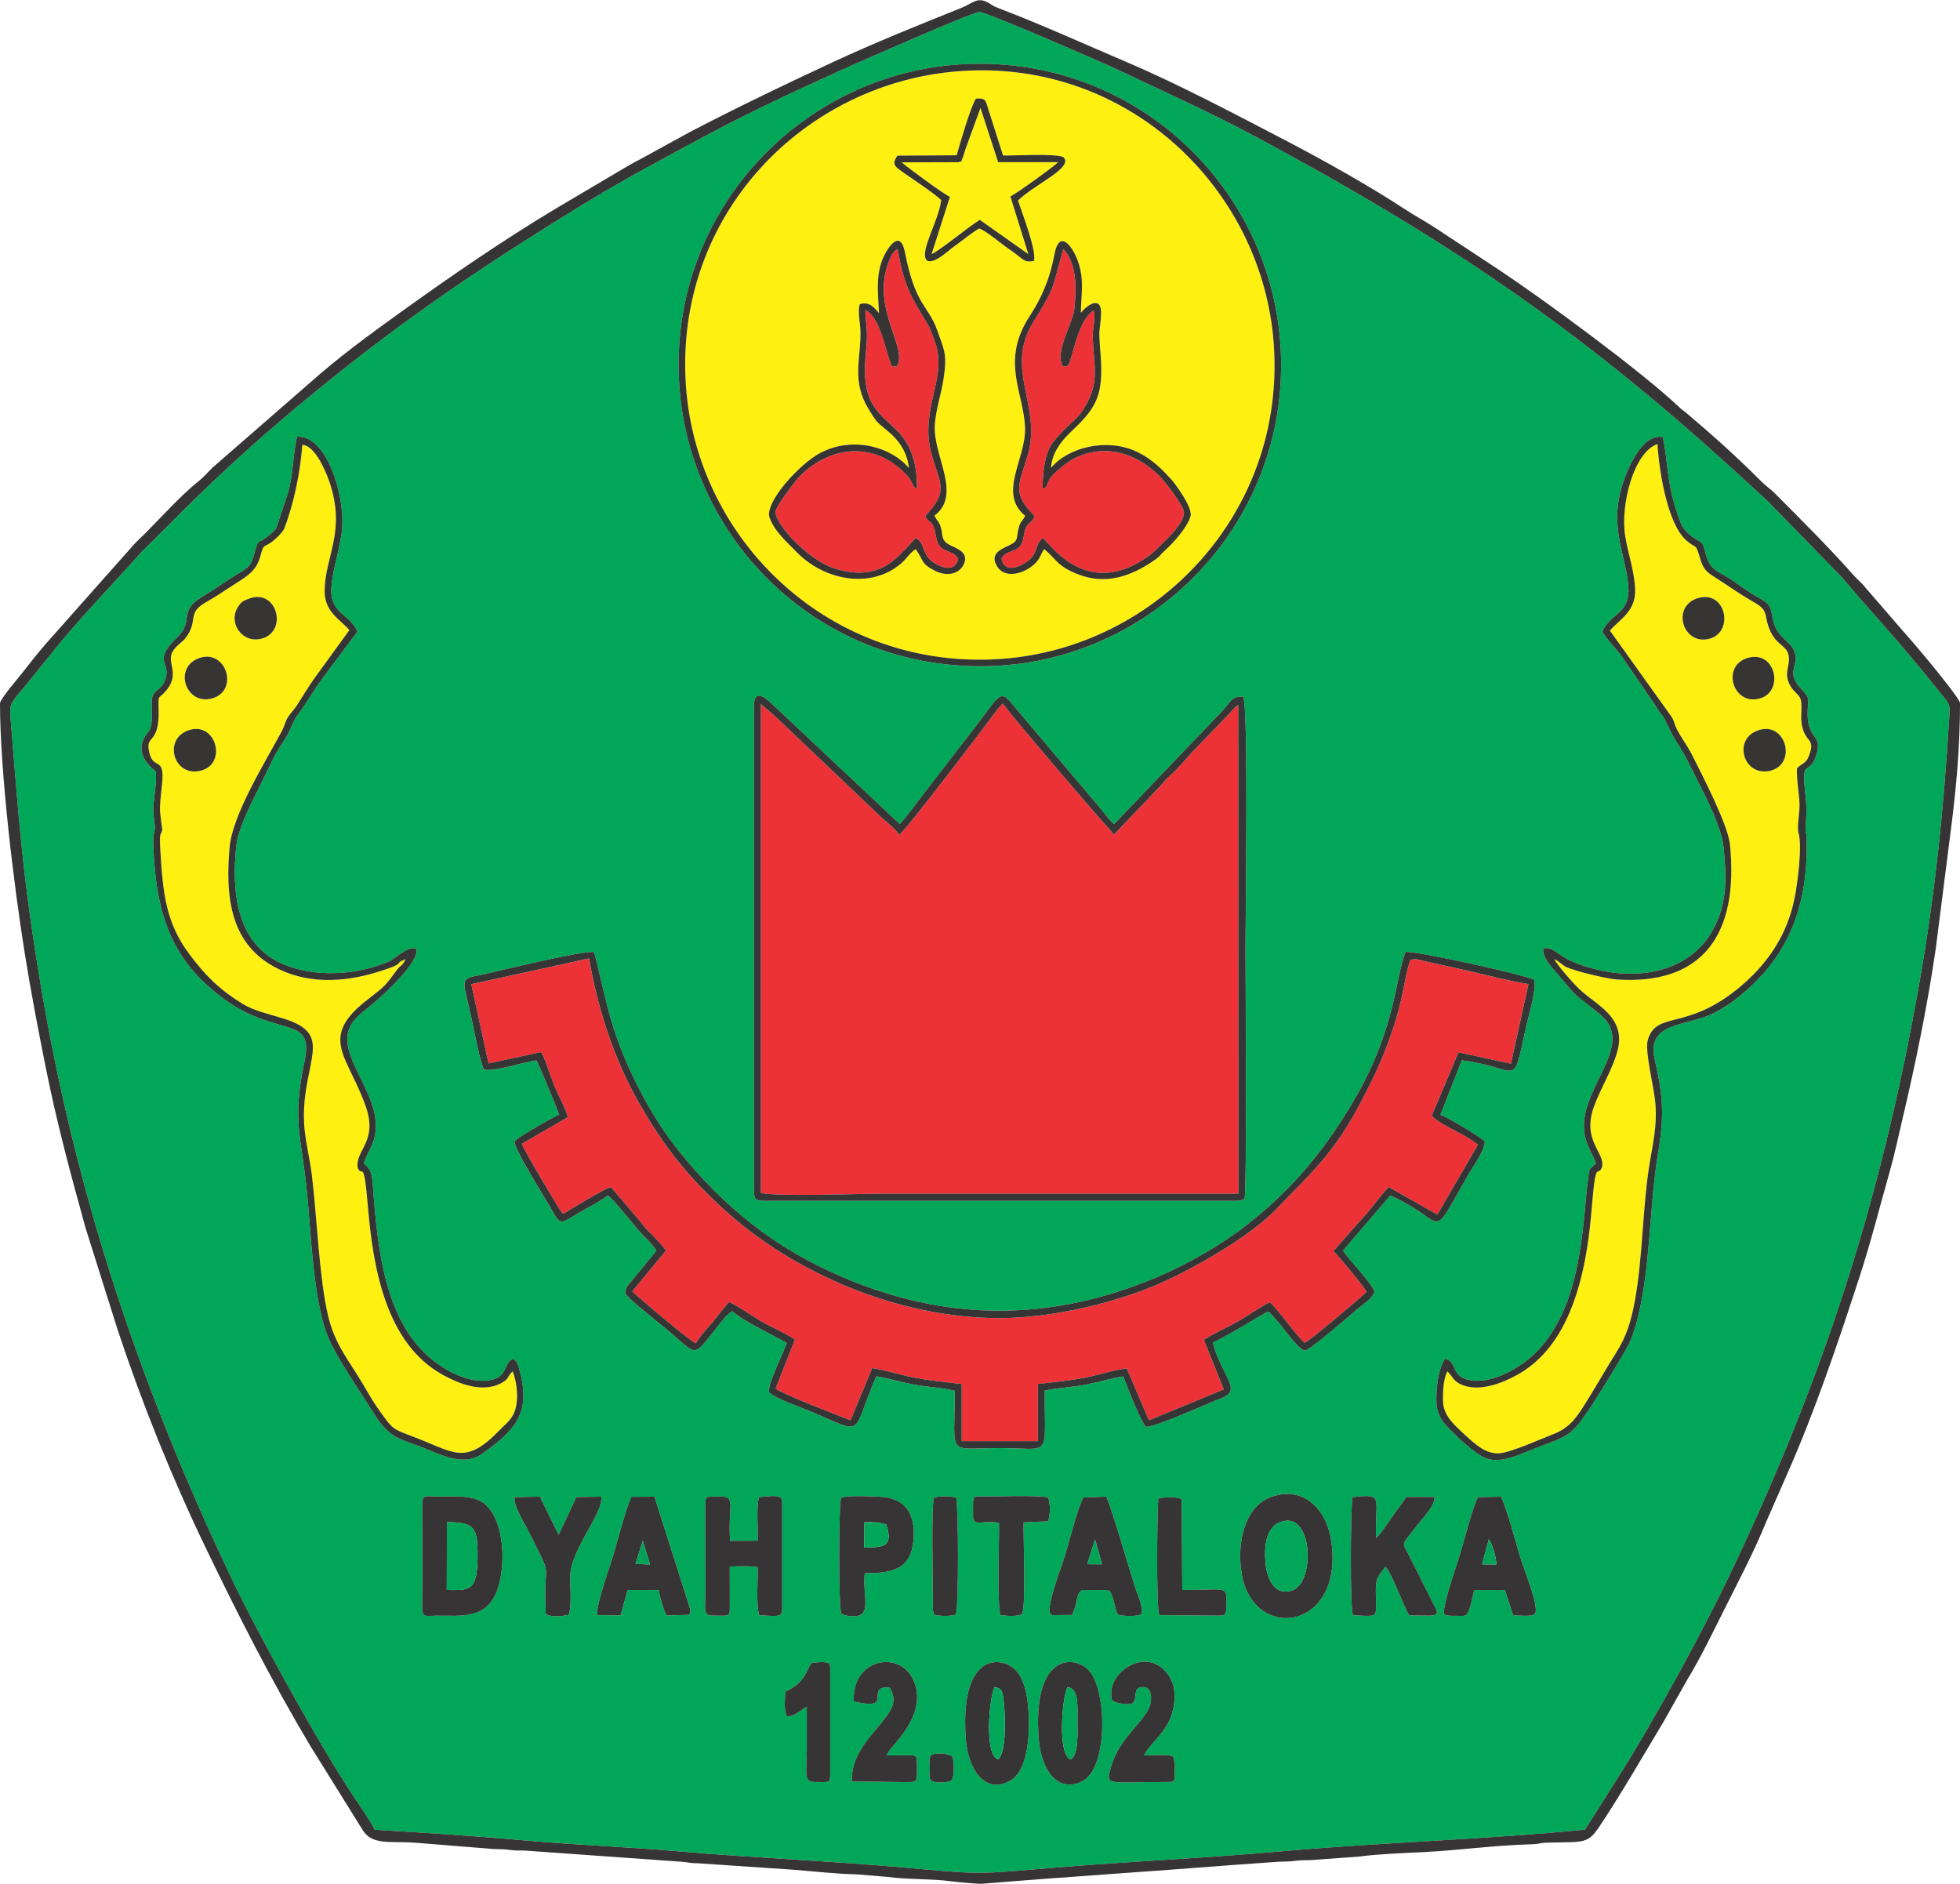 <?xml version="1.0" encoding="UTF-8"?>
<!DOCTYPE svg PUBLIC "-//W3C//DTD SVG 1.1//EN" "http://www.w3.org/Graphics/SVG/1.1/DTD/svg11.dtd">
<!-- Creator: CorelDRAW 2020 (64-Bit) -->
<svg xmlns="http://www.w3.org/2000/svg" xml:space="preserve" width="2.501in" height="2.404in" version="1.1" shape-rendering="geometricPrecision" text-rendering="geometricPrecision" image-rendering="optimizeQuality" fill-rule="evenodd" clip-rule="evenodd"
viewBox="0 0 2140.28 2056.76"
 xmlns:xlink="http://www.w3.org/1999/xlink"
 xmlns:xodm="http://www.corel.com/coreldraw/odm/2003">
 <g id="Layer_x0020_1">
  <g id="_2618205622800">
   <path fill="#00A758" d="M1039.54 1917.04c2.35,3.66 3.22,22.81 -0.41,26.49 -3.53,3.58 -16.55,2.45 -18.29,2.11 -7.61,-1.48 -5.44,-6.18 -5.45,-15.23 -0.01,-11.09 -4.15,-17.22 15.84,-15.72l8.31 2.35zm94.81 -17.83c-7.61,-93.78 38.69,-93.29 55,-75.01 19.57,21.9 20.37,104.15 -6.05,119.69 -25.45,14.97 -45.99,-8.06 -48.96,-44.67zm-79.8 -1.73c-6.66,-95.81 41.25,-90.11 55.95,-72.41 7.87,9.48 11.11,24.44 12.35,39.41 2.28,27.36 0.25,69.1 -20.33,80.07 -27.43,14.63 -45.59,-12.76 -47.97,-47.07zm-195.16 -23.69c-3.71,-5.76 -2.12,-19.6 -1.8,-27.02 23.22,-9.3 24.77,-29.04 29.11,-31.36 2.91,-0.36 9.94,-0.89 12.74,-0.66 6.6,0.55 7.11,1.1 7.11,8.2l0 114.38c0,9.89 -0.6,8.25 -17.51,8.25 -11.88,0 -8.04,-10.54 -8.04,-35.98 0,-15.37 0,-30.75 0,-46.13 -6.42,3.35 -15,11.48 -21.61,10.31zm356.44 -16.76c-2.56,-2.49 -1.51,0.05 -2.18,-4.52 -4.09,-27.67 41.17,-58.28 63.84,-21.17 8.59,14.07 5.35,35.92 -1.6,49.25 -7.95,15.26 -20.22,23.68 -26.57,35.93 9.89,0.14 23.7,-1.6 31.83,1.18 2.69,11.17 1.69,7.23 1.57,19.64 0,8.71 -0.67,8.25 -8.94,8.25 -66.76,0 -66.45,4.83 -60.48,-16.68 8.99,-32.35 38.93,-50.98 42.85,-68.27 1.91,-8.4 1.06,-19.03 -8.35,-18.71 -11.59,0.4 -5.07,11.54 -10.61,17.24 -3.18,3.27 -18.16,0.56 -21.35,-2.14zm-283.43 0.67c-2.9,-45.31 47.46,-56.57 63.83,-25.76 12.77,24.04 0.44,47.98 -14.36,66.47 -4.88,6.11 -9.65,10.63 -13.9,18.18 7.26,0 14.52,-0.12 21.76,-0.15 13.11,-0.05 11.65,-1.41 11.65,20.89 0,7.92 -2.16,8.3 -9.89,8.42l-61.45 -0.7c-0.2,-33.97 24.85,-51.65 40.66,-75.08 6.11,-9.05 6.91,-17.85 0.52,-27.87 -28.56,-0.69 7.26,26.48 -38.82,15.6zm398.56 -93.79l-65.1 -0.5c-3.43,-9.34 -2.3,-110.66 -1.02,-127.82 8.19,-0.69 17.95,-1.87 25.48,0.96l0.7 99.39c53.06,0 48.04,-6.01 48.04,19.42 0,7.02 -0.84,8.55 -8.1,8.55zm-310.99 -128.93c5.85,-1.72 18.21,-1.7 24.1,-0.03 2.52,7.12 3.08,120.86 -0.39,127.93 -5.48,1.76 -17.85,1.78 -23.3,-0.03 -2.44,-4.91 -1.78,-7.52 -1.73,-14.39 0.18,-22.65 -2.02,-104.05 1.32,-113.49zm557.03 127.42c-2.91,-6.3 13.67,-53.47 16.64,-63.19 5.26,-17.2 13.31,-50.21 20.27,-64.64l25.15 -0.52c6.54,13.75 15.74,48.36 20.6,64.71 4.46,15.01 23.91,61.49 15.26,64.17l-2.68 0.82c-1.26,0.23 -5.3,0.31 -6.72,0.31 -4.56,0 -8.8,-0.12 -13.3,-0.73l-8.85 -27.3 -33.53 -0.07c-7,31.78 -7.45,28.13 -18.84,28.13 -6.02,0 -9.86,0.44 -13.99,-1.7zm-406.54 0.74l-21 0.24c-0.42,-0.12 -0.9,-0.37 -1.26,-0.51 -8.35,-3.16 11.19,-52.97 14.36,-63.22 4.68,-15.18 14.42,-53.97 20.37,-64.62l25.16 -1.09c6.3,14.77 23.47,73.45 30.42,96.03 2.73,8.88 10.91,25.48 7.66,32.57 -5.23,2.42 -19.1,2.16 -24.83,0.38 -4.57,-3.39 -4.83,-25.18 -11.69,-26.96l-27.67 0c-5.15,2.85 -4.81,6.38 -6.54,12.97 -1.55,5.93 -2.62,10.5 -4.98,14.22zm-492.77 0.46l-25.25 -0.18c-2.49,-8.93 13.6,-52.89 17.06,-64.68 5.46,-18.6 13.15,-49.01 19.99,-64.53l25.17 -0.15 37.95 119.31c1.6,5.82 1.95,4.83 0.1,9.68l-24.84 0.67c-3.47,-6.37 -6.97,-19.3 -8.64,-27.65l-33.79 -0.13 -7.74 27.66zm-131.8 -37.7c-9.71,44.17 -41.42,37.65 -69.38,38.07 -18.85,0.28 -15.31,4.85 -15.31,-38.07l-0.18 -81.65c0.04,-13.67 3.08,-10.52 17.26,-10.33 16.52,0.22 35.01,-2.09 47.94,5.94 20.72,12.88 26.66,54.2 19.66,86.04zm810.14 -6.93c-6.23,-35.35 3.86,-73.91 31.08,-84.21 37.11,-14.05 61.02,14.65 66.14,45 16.84,99.66 -83.91,114.72 -97.23,39.22zm-559.07 36.4c0,10.15 -1.05,8.55 -18.83,8.55 -11.06,0 -7.81,-8.25 -7.8,-27.61l-0.16 -92.02c0.04,-11.68 0.57,-10.32 18.36,-10.32 15.28,0 6.21,13.74 8.77,48.33l30.1 -0.19c0.56,-13.56 -1.82,-36.2 1.45,-47.54 23.89,-2.65 25.35,-1.3 25.35,8.16l0 112.65c0,10.65 -3.6,9.27 -25.09,8.12 -3.6,-10 -1.55,-40.14 -1.55,-52.38 -10.16,-1.72 -19.66,-0.94 -30.63,-0.86l0.04 45.12zm147.37 -37.76c-3.16,26.7 11.56,52.1 -20.5,46.18l-5.05 -1.93c-3.33,-3.64 -2.95,-123.25 -0.28,-126.15 3.31,-3.57 34.02,-1.88 41.67,-1.61 28.36,0.98 40.09,18.64 37.27,48.13 -2.93,30.65 -21.86,35.39 -53.11,35.39zm200.35 -82.7c2.3,7.53 2.3,18.49 0,26.02l-26.89 1.12c-0.47,16.49 2.82,92.27 -1.78,100.18 -4.85,2.89 -16.36,2.15 -23.46,1.04 -3.96,-10.77 -1.3,-82.99 -1.62,-100.62 -18.34,-3.5 -26.36,4.82 -28.4,-6.07 -0.03,-0.17 -0.03,-17.17 0,-17.34 1.32,-7.04 3.02,-5.49 11.78,-5.44 15.3,0.09 58.43,-1.69 70.36,1.1zm416.78 129.01l-22.56 -0.18c-6.88,-11.02 -18.97,-46.35 -26.1,-53.27 -5.88,9.31 -10.53,9.84 -10.42,25.77 0.04,5.76 0.32,11.91 0.25,17.61 -0.12,11.41 -0,11.11 -25.3,9.6 -3.32,-9.18 -2.44,-112.79 -0.61,-128.87 35.63,-3.97 24.45,-0.24 25.89,44.84 5.91,-5.77 11.76,-14.93 16.52,-21.83 5.65,-8.17 11.27,-15.28 16.54,-23.18l30.7 -0.06c1.36,8.51 -11.1,20.82 -19.54,31.87 -17.05,22.31 -16.35,16.46 -8.15,32.12l26.17 51.98c3.56,6.69 8.85,13.6 -3.4,13.6zm-999.34 -129.23l27.37 -0.74 20.54 41.71 19.37 -41.13 27.16 -0.49c2.85,18.02 -34.17,57.86 -33.96,88.36 0.06,8.44 1.82,33.42 -1.64,40.65 -4.23,1.13 -15.73,2.5 -21.1,0.67 -5.17,-1.76 -3.66,0.04 -4.06,-8.08 -2.68,-55.73 10.46,-26.06 -20.27,-87 -3.73,-7.4 -15.78,-26.29 -13.42,-33.95zm261.17 -863.67c0,-22.3 15.46,-6.43 20.72,-1.72l138.63 130.35c9.71,-10.75 18.77,-23.93 27.55,-35.24l54.38 -70.38c24.14,-30.34 26.65,-43.41 39.72,-26.75l97.61 115.46c4.58,5.45 9.19,12.37 14.7,16.87l119.6 -125.06c6.24,-7.01 9.36,-15.29 21.3,-13.99 6.05,11.17 2.57,239.23 2.57,273.89 0,20.88 1.68,260.32 -0.99,274.52 -4.29,1.68 -4.69,2.06 -10.78,2.06l-512.97 0c-9.93,0 -12.04,-1.26 -12.04,-11.43l0 -528.57zm-174.65 268.39c2.61,7.11 12.96,56.95 21.2,82.53 15.37,47.73 42.12,98.34 72.25,135.69 48.91,60.62 103.75,104.75 177.32,136.39 115,49.47 228.69,48.94 343.62,0.52 33.56,-14.14 70.91,-35.71 98.6,-57.37 50.98,-39.86 87.75,-84.87 120.08,-141.6 41.98,-73.66 42.43,-129.4 53.01,-156.35 9.96,-1.64 131.09,25.09 140.49,30.44 2.88,10.1 -6.03,39.17 -8.65,50.86 -15.71,70.18 -4.71,45.65 -70.32,37.03l-23.36 59.58c7.34,2.34 44.98,24.65 48.51,29.22 0.42,8.88 -13.21,27.75 -18.07,36.19 -44.44,77.18 -20.79,51.12 -85.19,22.69l-51.62 60.22c5.86,9.18 32.47,36.46 34.39,45.06 -2.41,7.26 -11.67,12.7 -17.29,17.51 -9.5,8.12 -54.19,47.05 -59.07,46.65 -10.35,-3.93 -28.6,-34.29 -39.86,-42.83 -19.31,10.57 -38.59,23.58 -60.4,33.99 10.07,37.23 32.67,51.66 9.82,60.49 -14.43,5.58 -77.44,33.98 -82.87,31.29 -6.1,-6.49 -20.35,-43.44 -24.61,-54.88 -12.49,1.89 -27.25,6.34 -40.78,8.93 -14.76,2.83 -30.43,3.66 -45.09,6.49 0,75.9 7.98,62.81 -48.96,62.81 -58.98,0 -49.24,11.04 -49.24,-62.47 -11.41,-3.25 -30.64,-4.29 -43.6,-6.65 -14.18,-2.58 -28.8,-6.93 -42.2,-9.22 -28.24,66.09 -10.8,63.89 -71.66,38.34 -9.26,-3.89 -40.3,-14.62 -45.26,-21 -2.06,-8.51 15.87,-43.14 19.2,-53.75 -16.93,-9.65 -46.42,-23.29 -59.49,-34.69 -7.04,4.3 -14.56,15.08 -20.06,21.96 -25.48,31.87 -16.95,25.09 -59.83,-8.77 -4.72,-3.73 -36.3,-29.28 -36.96,-32.47 0.44,-6.5 2.96,-9.09 6.26,-12.94l27.85 -33.85c-8.25,-11.42 -11.54,-13.38 -19.24,-21.64 -2.87,-3.09 -4.19,-5.53 -7.01,-8.67 -6.07,-6.76 -21.53,-26.58 -26.92,-29.94 -8.31,6.68 -22.91,13.69 -33.22,19.99 -20.53,12.55 -18.69,11.79 -29.81,-7.51 -4.9,-8.51 -40.95,-65.93 -38.67,-71.8 4.02,-4.55 40.56,-25.6 48.51,-28.9 -1.27,-4.75 -23.09,-57.34 -24.69,-59.24 -14.27,1.65 -44.94,12.39 -57.27,10.01 -4.68,-9.08 -11.21,-44.75 -14.18,-58.33 -2.27,-10.35 -4.73,-19.74 -6.7,-29.82 -2.71,-13.81 6.67,-12.77 19.28,-15.61 18.95,-4.26 110.7,-26.74 121.74,-24.56zm1167.02 -562.45c6.23,25.61 3.23,53.76 20.47,95.57 2.03,4.92 8.68,11.38 13.35,14.45 10.05,6.6 9.36,3.05 12.84,16.66 5.18,20.31 14.74,19.62 29.19,29.69 6.17,4.31 10.14,7.27 16.35,11.35 23.54,15.44 24.37,10.4 27.99,30.8 3.46,19.48 18.68,24.07 23.12,34.3 7.83,18.07 -12.05,22.24 10.39,44.97 8.12,8.22 4.36,11.11 4.51,25 0.31,27.69 15.98,21.74 10,42.72 -7.8,27.4 -16.84,1.75 -12.76,41.43 0.91,8.84 1.94,17.86 1.35,26.77 -1.97,29.77 -0.08,9.7 0.32,25.84 1.31,52.66 -9.64,98.2 -39.17,136.55 -14.39,18.69 -37.83,40.69 -62.89,53.29 -28.51,14.33 -73.17,8.75 -63.83,49.94 9.43,41.6 10.62,61.64 3.41,104.33 -10.25,60.69 -7.62,147.59 -29.73,202.67 -4.28,10.68 -35.82,61.36 -43.4,72.67 -23.67,35.35 -24.54,30.76 -67.97,48.14 -12.9,5.16 -29.72,13.18 -45.49,8.47 -9.3,-2.78 -28,-19.28 -33.65,-25.24 -8.37,-8.83 -20.73,-17.25 -21.48,-35.55 -0.66,-16.13 1.97,-37.89 9.46,-48.39 14.12,3.23 5.3,20.58 28.75,23.68 15.49,2.05 31.41,-4.06 42.74,-10.27 24.12,-13.22 39.43,-30.15 52.51,-54.84 19.66,-37.1 25.76,-86.99 29.47,-130.28 0.69,-8.02 1.34,-15.63 2.4,-23.61 1.81,-13.69 0.73,-10.31 8.9,-17.96 -3.57,-10.45 -9.52,-17.18 -12.24,-30.31 -10.26,-49.51 58.39,-98.36 16.37,-132.62 -31.59,-25.76 -21.6,-14.49 -46.22,-43.91 -4.02,-4.81 -17.45,-18.13 -15.49,-28.13 16.92,-1.78 12.28,13.47 64.04,24.54 48.43,10.36 103.65,-2.34 125.49,-53.39 11.51,-26.91 10.21,-50.7 7.35,-81.07 -1.86,-19.79 -17.01,-50.47 -25.23,-66.71 -5.19,-10.26 -9.94,-19.58 -15.14,-29.89 -5.8,-11.5 -12.24,-19.5 -17.16,-29.6 -13.86,-28.45 -4.73,-8.71 -16.64,-28.43l-37.33 -54.52c-5.95,-7.9 -16.8,-18.82 -20.8,-26.52 6.26,-18.14 29.71,-19.64 28.43,-46.78 -1.82,-38.86 -26.1,-71.24 -0.95,-129.06 6.44,-14.81 19.48,-39.81 38.36,-36.76zm-1425.46 212.6l-38.65 51.74c-6.81,9.63 -12.06,17.83 -18.01,27.05 -11.93,18.49 -8.46,9.08 -17.46,29.34 -4.33,9.74 -11.39,17.91 -16.66,28.3 -5.46,10.75 -9.76,20.37 -15.41,31.53 -8.21,16.21 -23.91,46.62 -25.98,65.98 -5.2,48.74 -0.54,107.13 51.25,129.13 34.28,14.57 79.64,12.31 115.07,-2.85 8.09,-3.46 19.17,-16.8 30.44,-14.37 3.69,14.64 -36.09,50.82 -48.11,60.82 -13.23,11.02 -28.64,20.27 -27.43,40.42 1.76,29.14 36.78,65.4 30.46,101.53 -2.55,14.57 -9.18,20.61 -12.52,31.92 10.72,8.49 9.08,15.9 11.15,39.92 5.91,68.37 16.12,149.31 80.04,185.67 11.06,6.29 26.24,12.73 41.89,11.65 25.28,-1.76 18.21,-17.72 29.51,-23.89 5,2.45 5.49,5.02 7.29,11.55 12.53,45.23 -1.16,64.74 -41.45,92.75 -19.23,13.37 -43.83,0.66 -62.09,-6.53 -27.73,-10.93 -35.15,-10.29 -50.62,-30.82l-31.9 -49.52c-10.05,-17 -20.97,-32.2 -27.33,-54.13 -12.09,-41.73 -14.02,-98.66 -18.38,-144.12 -6,-62.5 -16.79,-77.47 -2.81,-143.76 11.02,-52.23 -29.47,-24.66 -89.48,-69.39 -58.5,-43.61 -73.18,-95.57 -75.71,-169.5 -0.32,-9.4 2.14,-12.01 1.73,-18.23 -0.48,-7.3 -1.84,-11.57 -1.57,-19.84 0.42,-13.3 4.01,-26.79 2.63,-39.86 -30.05,-23.57 -7.69,-42.79 -6.87,-44.74 4.2,-9.85 2.02,-20.49 2.43,-31.68 0.48,-12.96 8.65,-10.43 13.76,-21.43 9.8,-21.08 -14.94,-20.82 13.94,-48.47 19.06,-18.26 0.66,-28.14 26.97,-44.06 15.41,-9.33 27.57,-18.32 42.23,-27.12 9.25,-5.56 11.75,-7.99 14.96,-19.75 4.96,-18.17 3.11,-10.12 15.08,-19.48 1.72,-1.34 7.75,-6.91 8.93,-8.44l13 -39c5.95,-21.05 5.15,-41.33 9.82,-61.2 31.8,-2.42 52.29,62.83 49.29,99.74 -1.8,22.13 -10.1,42.37 -11.75,64.57 -2.21,29.55 20.9,28.96 28.31,48.56zm664.6 -619.84c186.68,-8.26 335.59,136.59 343.8,313.04 8.66,186.27 -136.72,336.18 -312.47,344.14 -189.31,8.58 -336.33,-137.9 -344.72,-312.87 -8.94,-186.59 137.01,-336.51 313.39,-344.31zm-645.59 1928.04c54.54,3.2 110.63,6.88 165.06,11.74 55.1,4.92 110.49,6.9 165.54,11.72 82.44,7.22 165.5,10.49 246.9,17.76 88.22,7.88 77.77,7.42 165.37,0.11 81.8,-6.84 165.94,-10.46 247.03,-17.77 110.02,-9.91 222.19,-12.81 331.77,-23.74l41.54 -65.88c35.1,-55.88 86.51,-149.95 114.33,-208.02 102.38,-213.7 166.92,-409.89 209.13,-650.52 17.36,-98.96 26.54,-189.77 32.65,-290.05 1.02,-16.7 1.38,-12.6 -17.64,-36.46 -36.15,-45.35 -65.96,-76.7 -99.87,-116.8l-79.5 -81.59c-186.25,-173.95 -331.18,-276.64 -565.25,-401.8 -47.88,-25.6 -96.29,-46.99 -144.78,-70.15 -16,-7.64 -145.29,-63.88 -152.02,-63.55 -8.09,0.39 -133.03,55.44 -150.74,63.46 -48.18,21.82 -98.56,45.2 -144.98,70.04 -47.25,25.28 -93.54,50 -137.79,77.14 -118.68,72.79 -208.16,133.94 -314.33,222.85 -48.49,40.6 -95.66,84.17 -139.62,128.95l-26.94 26.73c-33.75,37.9 -69.96,74.64 -101.77,114.91 -8.09,10.24 -15.99,19.55 -24.03,29.71 -13.74,17.37 -19.22,19.54 -18.07,33.59 9.42,114.23 12.71,171.13 32.45,290.31 38.82,234.35 110.03,444.52 209.02,652.44 28.71,60.32 95.67,182.15 135.04,240.9 6,8.95 17.27,25.12 21.49,33.96z"/>
   <path fill="#EC3237" d="M830.89 1302.34c19.39,4.35 104.78,0.9 130.94,0.9l390.48 0 -0.23 -533.75c-4.48,3.1 -4.95,4.75 -8.84,8.65l-42.48 44.07c-5.79,6.52 -10.55,12.01 -16.44,18.32 -3.12,3.34 -5.6,4.93 -8.95,8.28 -3.14,3.14 -5.16,5.78 -8.21,9.15l-50.58 52.98c-3.35,-2.41 -112.04,-128.83 -121.49,-143.12 -5.69,5.67 -9.94,12.03 -14.48,18.03 -10.35,13.65 -91.27,120.81 -98.73,125.47 -4,-6.46 -13.36,-13.47 -18.87,-18.45l-113.62 -108.14c-5.8,-5.81 -13.23,-11.18 -18.5,-16.18l-0.01 533.8z"/>
   <path fill="#FEF112" d="M1020.48 562.74c2.9,6.38 5.31,6.34 7.27,14.23 1.65,6.62 0.45,11.89 6.35,16.04 7.55,5.32 25.8,8.26 17.93,23.74 -5.01,9.87 -18.34,12.7 -30.73,6.41 -16.69,-8.47 -12.08,-11.03 -21.36,-23.75 -6.7,4.16 -9.73,10.22 -15.77,15.46 -32.5,28.18 -83.95,19.44 -114.92,-12.98 -9.39,-9.83 -23.33,-21.35 -28.92,-37.05 -5.77,-16.2 32.79,-58.89 55.92,-70.79 36.35,-18.71 77.86,-5.48 96.28,16.77 -3.59,-31.98 -28.7,-42.36 -35.81,-51.86 -3.8,-5.08 -8.9,-13.15 -11.94,-19.29 -14.16,-28.61 -4.09,-52.31 -5.25,-79.43 -0.44,-10.36 -2.97,-19.04 -0.77,-28.34 10.94,-3.5 16.28,4.32 21.14,9.79 -0.88,-19.01 -3.48,-37.27 2.49,-55.32 4,-12.09 20.13,-39.83 25.75,-11.25 11.78,59.93 25.36,57 35.47,85.78 7.59,21.62 10.83,25.35 6.75,52.32 -2.56,16.91 -8.64,34.36 -9.58,51.01 -1.89,33.45 30.07,75.56 -0.3,98.51zm159.8 -221.5c9.63,-11.34 22.89,-17.33 22.01,1.43 -1.04,22.05 -3.19,10.6 -0.56,43.09 3.78,46.67 -4.84,59.61 -32.94,86.14 -10.71,10.1 -20.17,23.15 -21.14,38.77 18.57,-22.54 61.55,-33.59 95.03,-17.04 15.59,7.71 26.09,18.49 35.48,28.62 5.03,5.43 24.48,31.75 21.9,41.03 -3.58,12.86 -19.77,30.07 -27.31,36.91 -8.59,7.79 -4.25,6.32 -17.88,15.03 -23.6,15.08 -49.12,22.34 -76.49,12.07 -23.8,-8.93 -24.01,-16.11 -38.07,-27.95 -3.56,4.42 -3.53,7.95 -7.73,13.15 -10.2,12.61 -34.62,21.06 -43.89,5.54 -9.23,-15.44 7.59,-19.45 16.32,-24.42 6.43,-3.65 4.97,-6.5 6.89,-15.4 2.08,-9.59 3.98,-8.52 7.59,-15.18 -30.02,-24.53 0.57,-61.75 -0.16,-95.33 -0.84,-38.95 -27.55,-73.05 5.27,-123.14 13.15,-20.07 22.08,-41.42 26.73,-66.72 5.57,-30.3 20.91,-7.04 25.86,7.42 7.08,20.69 3.32,35.17 3.08,55.97zm-135.61 -171.92c4.14,-14.86 14.84,-51.56 21,-61.84 10.66,-1.22 10.68,2.29 13.33,10.81l16.32 51.27c12.81,0.23 57.97,-2.44 65.8,1.77 12.23,11.21 -31.93,29.85 -49.48,47.45 4.17,12.58 20.78,55.62 17.36,65.85 -8.67,1.73 -10.51,-0.31 -16.85,-5.34 -5.11,-4.05 -8.87,-6.51 -14.05,-10.23 -7.35,-5.29 -21.36,-17.19 -28.83,-19.88 -9.01,5.33 -18.41,13.26 -27.37,19.64 -6.93,4.93 -19.89,18.04 -28.61,15.99 -11.93,-6.16 12.2,-44.11 14.47,-66.63 -7.23,-6.82 -21.36,-16.19 -29.88,-22.17 -21.48,-15.07 -25.02,-15.03 -18.04,-26.31l64.84 -0.38zm4.5 -91.97c-171.17,11.94 -313.12,157.39 -300.15,343.66 11.84,170.05 159.05,311.46 344.57,298.23 169.13,-12.07 310.91,-159.44 297.27,-344.75 -12.37,-168.08 -158.45,-309.91 -341.69,-297.13z"/>
   <path fill="#EC3237" d="M514.62 1074.42l18.85 86.55 57.39 -12.4c3.9,5.54 10.91,28.26 14.29,36.33 4.55,10.86 12.52,25.45 15,34.69l-50.27 29.17c2.57,7.87 41.02,71.79 42.85,73.93 1.53,1.78 1.34,1.52 2.48,2.47 8.13,-4.96 44.97,-27.82 51.99,-29.12l29.51 34.63c3.01,3.25 4.32,5.32 7.07,8.64 5.82,7.03 13.86,13.44 23.5,25.92l-36.89 44.67c9.03,8.47 61.73,53.43 69.54,56.73 3.66,-6.94 11.55,-15.5 17.42,-22.22 6,-6.88 11.75,-15.56 18.75,-22.88 9.31,3.81 24.39,14.79 34.94,20.91 11.14,6.47 26.57,12.97 36.99,20.03l-21.08 53.55c8.96,6.63 67.52,29.07 81.79,34.6l23.71 -57.04c14.52,2.26 32.02,7.93 47.3,10.78 16.31,3.04 33.49,4.78 50.44,6.61l0 62.4 83.2 0 -0.01 -62.47c17.13,-1.79 34.06,-3.53 50.43,-6.59 13.54,-2.53 35.31,-9.39 46.63,-10.27l24.14 56.56 81.76 -33.64 -21.8 -54.2c10.53,-7.01 25.77,-13.6 36.73,-19.83 12.18,-6.94 24.52,-15.86 35.14,-21.22 7.01,5.02 28.57,35.77 38.13,44.28 6.8,-2.95 58.63,-47.21 67.75,-55.5 -2.65,-5.42 -31.23,-40.19 -36.3,-44.62l30.15 -34.11c10.31,-10.8 19.03,-23.87 30.24,-35.86l53.18 30.1 44.26 -76.28c-13.76,-11.68 -39.67,-20.5 -50.5,-31.59l29.32 -69.26 57.21 12.39 19.19 -86.95c-20.23,-3.06 -43.91,-9.46 -64.15,-14.03l-48.23 -10.71c-5.7,-1.34 -11.55,-3.83 -16.87,-1.28 -7.8,25.86 -6.66,40.41 -21.13,81.98 -9.67,27.78 -19.97,48.98 -32.64,73.04 -29.74,56.48 -53.68,76.63 -92.65,117.1 -29.05,30.16 -90.37,64.88 -128.25,81.44 -44.92,19.64 -114.45,37.12 -173.33,37.22 -110.46,0.18 -225.13,-49.01 -301.43,-118.72 -36.61,-33.44 -64.19,-65.99 -92.97,-116.84 -25.59,-45.21 -44.01,-98.13 -54.16,-157.18l-128.62 28.1z"/>
   <path fill="#FEF112" d="M1922.27 796.51c28.43,-7.25 39.75,37.59 11.01,44.78 -30.1,7.53 -42.51,-36.74 -11.01,-44.78zm-14.39 -78.17c30.99,-9.66 40.9,36.24 14.05,44.03 -29.5,8.56 -42.57,-35.15 -14.05,-44.03zm-53.21 -65.63c30.19,-8.44 39.09,36.92 12.33,44.42 -29.47,8.25 -42.73,-35.92 -12.33,-44.42zm-96.69 35.67l65.24 91.21c5.52,7.11 3.76,8.14 7.88,16.41 4.91,9.85 11.24,17.53 16.67,28.29 11.44,22.71 39.13,76.22 41.28,97.48 10.08,99.77 -30.99,153.61 -123.19,147.56 -11.78,-0.77 -44.7,-8.95 -54.57,-13.18 -5.52,-2.37 -6.95,-5.51 -14.09,-9.15 3.21,6.63 20.54,26.45 27.94,33.38 17.93,16.77 50.11,29.83 41.39,65.64 -4.87,20 -18.21,41.09 -25.61,60.97 -14.31,38.49 11.97,50.75 8.48,67.05 -4.74,12.61 -6.61,-11.2 -10.96,41.14 -1.36,16.39 -2.96,32.44 -5.57,48.49 -8.62,52.97 -27.68,110.35 -75.85,137.2 -16.35,9.11 -42.87,19.9 -62.66,10.16 -7.68,-3.78 -8.64,-8.88 -13.86,-13.83 -4.45,8.29 -5.06,22.54 -4.76,32.9 0.46,15.46 12.05,25.45 22.93,35.54 12.37,11.48 24.14,22.29 39.06,20.99 12.57,-1.1 45.23,-15.74 58.23,-20.78 20.08,-7.8 26.94,-20.3 39.38,-40.38 10.02,-16.16 19.11,-32.26 29.4,-48.59 11.35,-18.02 16.49,-34.18 20.85,-58.87 8.07,-45.74 8.01,-96.34 14.93,-142.85 3.77,-25.33 9.23,-43.68 7.03,-70.95 -1.33,-16.49 -11.77,-56.81 -8.28,-68.73 9.54,-32.65 41.84,-9.17 100.14,-57.6 29.85,-24.8 52.03,-56.41 60.21,-97.51 3.24,-16.26 8.47,-56.56 4.28,-71.09 -2.09,-7.27 1.8,-22.97 1,-34.11 -0.87,-12.08 -3.15,-24.19 -2.73,-36.49 7.55,-7.26 10.63,-4.45 14.64,-18.13 3.55,-12.12 -3.45,-11.78 -7.46,-22.49 -4.31,-11.5 -1.66,-19.34 -2.39,-30.59 -0.67,-10.32 -8.4,-10.24 -13.28,-21.29 -5.55,-12.57 0.58,-17.69 -0.36,-28.77 -1.38,-16.27 -18.95,-10.29 -25.13,-44.96 -1.71,-9.57 -8.26,-12.28 -16.85,-17.35 -14.64,-8.64 -26.36,-17.19 -41.07,-26.52 -7.87,-4.98 -10.83,-8.95 -13.86,-19.07 -5.38,-18.01 -3.55,-9.51 -15.04,-19.63 -20.67,-18.19 -29.74,-75.81 -31.53,-105.24 -25.62,8.76 -40.74,65.8 -35.17,100.7 3.03,18.95 10.5,39.54 10.85,59.19 0.41,23.53 -18.4,32.52 -27.56,43.86z"/>
   <path fill="#FEF112" d="M208.3 796.5c28.16,-7.12 39.64,37.42 10.98,44.75 -30.5,7.81 -42.34,-36.82 -10.98,-44.75zm9.65 -78.3c28.99,-9.82 43.24,35.4 14.13,44.04 -29.21,8.66 -43.62,-34.04 -14.13,-44.04zm55.09 -65.11c29.48,-10.11 41.32,35.61 13.35,43.83 -21.32,6.26 -37.43,-16.58 -26.88,-33.79 3.96,-6.45 6.14,-7.51 13.54,-10.04zm286.73 844.16c-6.47,6.03 -3.46,8.21 -12.86,13.07 -20.44,10.56 -45.16,0.57 -62.53,-8.81 -63.34,-34.17 -77.01,-117.76 -82.69,-184.62 -4.64,-54.54 -6.13,-30.22 -11.1,-41.96 -2.92,-19.41 22.18,-28.27 8.99,-66.43 -19.27,-55.7 -52.89,-75.17 1.98,-117.38 19.8,-15.23 18.99,-15.03 31.87,-32.27 4.81,-6.44 5.38,-3.29 9.45,-11.72 -15.09,5.85 3.12,3.48 -29.89,13.79 -38.98,12.17 -79.38,13.54 -114.55,-5.99 -49.16,-27.3 -52.02,-80.86 -47.72,-130.15 3.1,-35.55 39.3,-93.5 57.06,-126.78 3.18,-5.96 3.73,-10.84 6.93,-15.57 3.28,-4.85 6.48,-7.81 9.7,-12.77 6.32,-9.74 11.31,-18.33 18.37,-28.48l38.7 -53.35c-9.43,-11.33 -27.48,-19.68 -27.02,-43.29 0.74,-38.34 23.65,-64.85 5.18,-118.78 -5.24,-15.3 -16.85,-39.86 -29.5,-40.19 -2.28,29.99 -9.11,63.7 -19.78,91.39 -1.51,3.93 -9.51,11.57 -13.37,14.43 -9.44,7 -8.78,1.26 -12.52,15.17 -5.45,20.28 -17.99,23.62 -43.76,41.2 -5.6,3.82 -11.61,7.07 -17.28,10.48 -19.19,11.57 -6.85,18.96 -20.05,37.17 -4.55,6.29 -8.54,7.04 -13.69,13.98 -9.77,13.17 7.92,24.63 -7.91,44.12 -8.75,10.76 -9.09,2.76 -8.56,20.93 1.04,36.25 -12.79,28.9 -11.01,42.33 3.63,27.32 18.24,5.43 14.73,39.34 -0.88,8.52 -1.97,17.15 -2.26,25.82 -0.24,7.14 2.65,22.12 2.43,23.94 -0.94,7.41 -3.55,-1.93 -1.9,24.66 2.71,43.51 5.75,76.55 31.22,110.65 17.64,23.61 31.87,38.07 58.12,54.52 24.5,15.36 66.19,14.29 75.3,37.29 7.73,19.53 -12.68,53.85 -7.01,102.35 1.88,16.07 5.74,31.43 7.72,47.81 5.63,46.55 7.92,110.97 17.46,152.39 7.49,32.49 23.42,50.44 37.78,74.78 7.8,13.23 12.4,21.65 21.51,33.96 11.59,15.65 11.49,15.94 33.18,24.01 44.91,16.7 56.6,33.05 95.29,-7.11 5.41,-5.62 8.71,-7.76 13.3,-14.43 8.1,-11.8 6.4,-35.59 0.68,-49.5z"/>
   <path fill="#363435" d="M409.2 1997.75c-4.22,-8.84 -15.49,-25.01 -21.49,-33.96 -39.37,-58.75 -106.33,-180.58 -135.04,-240.9 -98.99,-207.92 -170.2,-418.09 -209.02,-652.44 -19.74,-119.18 -23.03,-176.07 -32.45,-290.31 -1.16,-14.05 4.32,-16.22 18.07,-33.59 8.04,-10.16 15.94,-19.46 24.03,-29.71 31.81,-40.27 68.02,-77.01 101.77,-114.91l26.94 -26.73c43.96,-44.79 91.14,-88.35 139.62,-128.95 106.17,-88.91 195.66,-150.06 314.33,-222.85 44.25,-27.13 90.54,-51.86 137.79,-77.14 46.43,-24.84 96.8,-48.22 144.98,-70.04 17.72,-8.02 142.65,-63.07 150.74,-63.46 6.73,-0.32 136.02,55.91 152.02,63.55 48.49,23.16 96.9,44.55 144.78,70.15 234.07,125.16 379,227.85 565.25,401.8l79.5 81.59c33.91,40.1 63.72,71.45 99.87,116.8 19.01,23.86 18.65,19.76 17.64,36.46 -6.1,100.28 -15.29,191.08 -32.65,290.05 -42.21,240.63 -106.75,436.82 -209.13,650.52 -27.82,58.07 -79.23,152.14 -114.33,208.02l-41.54 65.88c-109.59,10.93 -221.75,13.83 -331.77,23.74 -81.09,7.3 -165.23,10.93 -247.03,17.77 -87.61,7.32 -77.15,7.77 -165.37,-0.11 -81.41,-7.28 -164.46,-10.54 -246.9,-17.76 -55.05,-4.82 -110.44,-6.8 -165.54,-11.72 -54.44,-4.86 -110.53,-8.54 -165.06,-11.74zm-409.2 -1230.21c0,74.76 15.18,199.34 26.97,272.85 6.95,43.3 14.81,84.18 22.86,124.45 12.21,61.12 27.51,117.68 43.76,176.34l35.32 111.98c26.83,80.53 58.54,159.38 95.26,235.75 35.66,74.16 72.82,147.12 114.97,217.77l56.52 90.79c10.5,17.92 30.92,12.33 58.31,14.48l85.02 6.83c7.34,0.36 10.97,-0.06 18.06,1.01 6.35,0.95 10.27,0.43 16.6,0.73l171.48 12.23c6.83,0.53 8.42,1.61 17.43,1.63l103.89 7.03c22.29,1.75 45.95,4.51 69.45,5.07l33.63 2.77c19.16,2.88 47.03,1.85 68.11,4.67 4.72,0.63 30.09,3.19 34.83,2.8 89.93,-7.42 183.9,-13.42 274.22,-20.51l50.16 -3.56c7.34,-0.35 10.97,0.06 18.06,-1.01 6.35,-0.95 10.27,-0.43 16.6,-0.73l53.25 -3.94c19.82,-2.68 46.09,-3.67 68.06,-4.73 40.52,-1.96 79.87,-7.68 119.62,-8.63 8.63,-0.21 8.63,-1.59 17.26,-1.8 40.03,-0.95 43.95,1.79 56.88,-17.64 24.68,-37.07 46.68,-75.66 69.76,-113.94l26.23 -46.55c14.32,-23.54 25.88,-47.57 38.37,-72.55 16.34,-32.68 34.14,-66.18 47.7,-99.6l22.73 -51.79c30.78,-69.7 55.39,-142.78 79.13,-215.48 12.46,-38.16 21.61,-74.99 32.83,-114.48 5.67,-19.96 9.63,-39.11 14.23,-58.55 14.33,-60.54 27.21,-123.8 36.25,-185.57l16.61 -130.69c5.87,-45.07 9.89,-91.55 9.89,-137.42 0,-5.34 -43.32,-57.02 -49.87,-64.51 -4.71,-5.39 -8.16,-9.45 -12.93,-14.81l-40.18 -46.46c-4.58,-5.94 -8.82,-8.8 -13.55,-14.18 -27,-30.66 -56.12,-59.25 -84.92,-88.39 -5.76,-5.83 -9.95,-8.11 -15.64,-13.83 -26.06,-26.19 -53.19,-50.5 -81.51,-74.46 -3.79,-3.2 -4.74,-3.36 -8.58,-7.02 -40.29,-38.37 -148.53,-117.8 -195.74,-149.13l-68.96 -45.42c-11.51,-7.64 -23.36,-13.9 -35.38,-21.81 -35.91,-23.61 -86.98,-52.41 -127.52,-73.51 -54.28,-28.26 -116.91,-61.49 -172.82,-85.4 -46.97,-20.08 -93.65,-41.28 -141.42,-59.61 -4.11,-1.58 -5.96,-2.32 -9.3,-4.56 -14.26,-9.59 -18.68,-1.53 -31.96,3.81 -47.43,19.09 -95.01,38.12 -141.33,59.7 -53.38,24.87 -103.96,49.18 -154.83,75.66l-54.85 30.07c-6.94,3.52 -12.15,6.56 -18.91,10.55l-71.89 42.49c-59.63,35.68 -116.26,74.79 -172.47,115.21 -32.96,23.7 -66.25,48.09 -96.5,75.07l-107.43 93.59c-4.88,4.91 -9.76,10.45 -14.91,14.56 -19.73,15.74 -39.6,38.21 -57.88,56.5 -4.79,4.79 -9.48,8.91 -13.85,13.88l-94.51 106.52c-9.09,10.42 -16.93,20.47 -25.63,31.56 -4.03,5.13 -25.01,29.67 -25.01,33.91z"/>
   <path fill="#363535" d="M1563.33 1218.13c10.83,11.09 36.74,19.91 50.5,31.59l-44.26 76.28 -53.18 -30.1c-11.21,11.99 -19.93,25.06 -30.24,35.86l-30.15 34.11c5.07,4.44 33.65,39.2 36.3,44.62 -9.13,8.29 -60.95,52.55 -67.75,55.5 -9.56,-8.51 -31.11,-39.26 -38.13,-44.28 -10.62,5.36 -22.96,14.28 -35.14,21.22 -10.95,6.24 -26.19,12.83 -36.73,19.83l21.8 54.2 -81.76 33.64 -24.14 -56.56c-11.31,0.88 -33.08,7.74 -46.63,10.27 -16.37,3.06 -33.31,4.81 -50.43,6.59l0.01 62.47 -83.2 0 0 -62.4c-16.95,-1.84 -34.13,-3.57 -50.44,-6.61 -15.28,-2.85 -32.78,-8.51 -47.3,-10.78l-23.71 57.04c-14.27,-5.53 -72.83,-27.97 -81.79,-34.6l21.08 -53.55c-10.43,-7.07 -25.85,-13.56 -36.99,-20.03 -10.54,-6.12 -25.63,-17.1 -34.94,-20.91 -7,7.32 -12.75,16 -18.75,22.88 -5.87,6.72 -13.76,15.28 -17.42,22.22 -7.8,-3.3 -60.5,-48.26 -69.54,-56.73l36.89 -44.67c-9.65,-12.48 -17.68,-18.89 -23.5,-25.92 -2.75,-3.32 -4.06,-5.4 -7.07,-8.64l-29.51 -34.63c-7.02,1.3 -43.86,24.16 -51.99,29.12 -1.14,-0.95 -0.95,-0.69 -2.48,-2.47 -1.83,-2.15 -40.28,-66.07 -42.85,-73.93l50.27 -29.17c-2.48,-9.24 -10.45,-23.84 -15,-34.69 -3.38,-8.07 -10.39,-30.79 -14.29,-36.33l-57.39 12.4 -18.85 -86.55 128.62 -28.1c10.15,59.05 28.57,111.97 54.16,157.18 28.78,50.85 56.36,83.4 92.97,116.84 76.31,69.71 190.98,118.9 301.43,118.72 58.87,-0.09 128.41,-17.58 173.33,-37.22 37.87,-16.56 99.2,-51.28 128.25,-81.44 38.97,-40.46 62.91,-60.62 92.65,-117.1 12.67,-24.06 22.97,-45.26 32.64,-73.04 14.47,-41.57 13.33,-56.12 21.13,-81.98 5.32,-2.55 11.17,-0.06 16.87,1.28l48.23 10.71c20.25,4.57 43.93,10.97 64.15,14.03l-19.19 86.95 -57.21 -12.39 -29.32 69.26zm-783.83 235.34c5.5,-6.88 13.03,-17.67 20.06,-21.96 13.07,11.4 42.56,25.04 59.49,34.69 -3.32,10.61 -21.26,45.24 -19.2,53.75 4.96,6.38 36,17.12 45.26,21 60.85,25.54 43.42,27.75 71.66,-38.34 13.4,2.28 28.02,6.63 42.2,9.22 12.96,2.36 32.19,3.41 43.6,6.65 0,73.51 -9.74,62.47 49.24,62.47 56.94,0 48.96,13.09 48.96,-62.81 14.66,-2.84 30.33,-3.67 45.09,-6.49 13.53,-2.59 28.29,-7.04 40.78,-8.93 4.26,11.44 18.51,48.39 24.61,54.88 5.42,2.69 68.44,-25.71 82.87,-31.29 22.84,-8.83 0.25,-23.26 -9.82,-60.49 21.81,-10.4 41.08,-23.41 60.4,-33.99 11.26,8.54 29.52,38.9 39.86,42.83 4.88,0.4 49.58,-38.54 59.07,-46.65 5.62,-4.81 14.89,-10.25 17.29,-17.51 -1.92,-8.6 -28.53,-35.88 -34.39,-45.06l51.62 -60.22c64.4,28.42 40.75,54.49 85.19,-22.69 4.85,-8.44 18.48,-27.31 18.07,-36.19 -3.53,-4.57 -41.16,-26.88 -48.51,-29.22l23.36 -59.58c65.61,8.62 54.61,33.16 70.32,-37.03 2.61,-11.69 11.53,-40.75 8.65,-50.86 -9.41,-5.35 -130.53,-32.08 -140.49,-30.44 -10.58,26.95 -11.03,82.69 -53.01,156.35 -32.33,56.73 -69.1,101.73 -120.08,141.6 -27.7,21.65 -65.05,43.23 -98.6,57.37 -114.94,48.42 -228.63,48.96 -343.62,-0.52 -73.57,-31.65 -128.41,-75.77 -177.32,-136.39 -30.14,-37.35 -56.88,-87.96 -72.25,-135.69 -8.24,-25.58 -18.59,-75.42 -21.2,-82.53 -11.04,-2.18 -102.79,20.29 -121.74,24.56 -12.61,2.84 -21.98,1.8 -19.28,15.61 1.97,10.09 4.43,19.47 6.7,29.82 2.97,13.58 9.51,49.25 14.18,58.33 12.33,2.38 43,-8.36 57.27,-10.01 1.6,1.9 23.42,54.5 24.69,59.24 -7.95,3.3 -44.49,24.35 -48.51,28.9 -2.28,5.87 33.77,63.29 38.67,71.8 11.12,19.29 9.29,20.06 29.81,7.51 10.3,-6.3 24.9,-13.31 33.22,-19.99 5.39,3.37 20.85,23.18 26.92,29.94 2.82,3.14 4.14,5.59 7.01,8.67 7.7,8.27 11,10.22 19.24,21.64l-27.85 33.85c-3.3,3.86 -5.82,6.44 -6.26,12.94 0.66,3.19 32.24,28.74 36.96,32.47 42.88,33.86 34.35,40.64 59.83,8.77z"/>
   <path fill="#EC3237" d="M994.14 523.81c-2.4,-3.92 -3.94,-5.18 -7.22,-8.43 -34.68,-34.36 -81.46,-27.82 -113.49,4.32 -3.92,3.93 -24.14,30.23 -26.29,37.67 -3.39,11.72 34.58,54.35 65.59,63.52 50.36,14.9 68.09,-13.93 87.23,-33.75 10.52,5.13 6.44,17.99 18.9,26.34 9.88,6.62 24.23,11.38 27.53,-3.64 -5.63,-10 -18.17,-6.13 -22.77,-18.37 -2.14,-5.69 -1.72,-11.33 -4.18,-16.71 -3.44,-7.54 -6.03,-4.21 -9.03,-11.72 26.98,-28.21 15.25,-35.24 6.49,-68.86 -12.92,-49.6 19.33,-82.88 3.35,-123.01 -2.28,-5.72 -3.8,-11.77 -7.08,-17.16 -18.55,-30.46 -25.73,-41.27 -32.94,-82.39 -5.39,3.31 -6.59,6.26 -9.28,12.89 -20.97,51.75 21.69,95.38 8.23,115.43 -6.52,-0.29 -4.21,0.77 -7.09,-4.84l-8.51 -27.87c-4.15,-12.16 -10.01,-24.96 -18.63,-29.09 0.03,10.79 2.21,19.28 1.76,30.85 -0.39,9.91 -1.63,19.43 -2.06,29.4 -3.26,76.54 56.76,49.14 56.81,135.19 -4.97,-2.8 -4.27,-4.81 -7.3,-9.78z"/>
   <path fill="#EC3237" d="M1129.61 563.05c-2.41,8.18 -5.05,5.51 -8.77,11.77 -2.64,4.44 -2.4,10.69 -4.34,16.44 -4.36,12.93 -17.65,8.02 -22.89,18.59 2.87,14.64 16.56,10.5 26.51,4.11 14.6,-9.38 8.63,-18.51 18.46,-26.7 5.51,2.47 44.05,65.31 108.94,24.11 9.17,-5.82 10.84,-7.34 18.24,-14.7 5.94,-5.9 28.83,-26.23 26.96,-38.47 -0.99,-6.49 -19.62,-31.54 -26.19,-38.18 -25.39,-25.64 -60.75,-36.85 -94.65,-19.04 -7.12,3.74 -22.02,15.43 -26.02,22.51 -3.88,6.85 -1.24,7.17 -7.32,10.35 0.01,-18.96 2.2,-40.23 12.16,-52.29 15.32,-18.54 23.83,-22.01 31.07,-32.99 20.32,-30.82 12.45,-47.05 11.46,-81.34 -0.24,-8.25 3.77,-23.32 0.81,-28.59 -13.15,9.23 -18.85,32.23 -23.08,47.11 -4.21,14.79 -4.19,13.54 -9.85,14.41 -10.74,-14.18 10.29,-47.07 11.94,-62.57 2.69,-25.33 2.64,-49.51 -11.94,-65.93l-10.16 36.9c-5.35,16.84 -15.54,30.77 -24.02,45.28 -29.04,49.66 10.17,89.98 -4.26,141.38 -9,32.06 -19.13,42.23 6.93,67.85z"/>
   <path fill="#363535" d="M1800.55 1275.15c-6.92,46.51 -6.86,97.11 -14.93,142.85 -4.36,24.69 -9.5,40.85 -20.85,58.87 -10.29,16.33 -19.39,32.43 -29.4,48.59 -12.44,20.07 -19.3,32.58 -39.38,40.38 -13,5.05 -45.67,19.68 -58.23,20.78 -14.92,1.3 -26.69,-9.51 -39.06,-20.99 -10.87,-10.09 -22.46,-20.08 -22.93,-35.54 -0.31,-10.36 0.31,-24.61 4.76,-32.9 5.22,4.95 6.18,10.06 13.86,13.83 19.79,9.74 46.31,-1.05 62.66,-10.16 48.17,-26.85 67.23,-84.23 75.85,-137.2 2.61,-16.04 4.2,-32.1 5.57,-48.49 4.35,-52.34 6.22,-28.53 10.96,-41.14 3.49,-16.3 -22.8,-28.56 -8.48,-67.05 7.39,-19.88 20.73,-40.98 25.61,-60.97 8.72,-35.8 -23.46,-48.86 -41.39,-65.64 -7.4,-6.93 -24.73,-26.75 -27.94,-33.38 7.14,3.63 8.56,6.78 14.09,9.15 9.87,4.23 42.79,12.41 54.57,13.18 92.19,6.05 133.26,-47.8 123.19,-147.56 -2.15,-21.27 -29.84,-74.77 -41.28,-97.48 -5.43,-10.77 -11.76,-18.45 -16.67,-28.29 -4.13,-8.27 -2.36,-9.29 -7.88,-16.41l-65.24 -91.21c9.16,-11.35 27.97,-20.33 27.56,-43.86 -0.34,-19.65 -7.82,-40.25 -10.85,-59.19 -5.57,-34.9 9.55,-91.93 35.17,-100.7 1.79,29.43 10.86,87.05 31.53,105.24 11.49,10.12 9.66,1.62 15.04,19.63 3.03,10.12 5.99,14.08 13.86,19.07 14.71,9.33 26.43,17.88 41.07,26.52 8.59,5.07 15.14,7.77 16.85,17.35 6.19,34.67 23.76,28.69 25.13,44.96 0.94,11.07 -5.18,16.2 0.36,28.77 4.88,11.05 12.62,10.97 13.28,21.29 0.73,11.25 -1.92,19.09 2.39,30.59 4.01,10.71 11.01,10.37 7.46,22.49 -4.01,13.68 -7.09,10.86 -14.64,18.13 -0.42,12.3 1.86,24.41 2.73,36.49 0.8,11.15 -3.1,26.85 -1,34.11 4.19,14.54 -1.04,54.83 -4.28,71.09 -8.18,41.1 -30.36,72.7 -60.21,97.51 -58.3,48.43 -90.6,24.95 -100.14,57.6 -3.49,11.92 6.95,52.24 8.28,68.73 2.19,27.27 -3.26,45.62 -7.03,70.95zm-69.03 36.54c-3.7,43.29 -9.81,93.17 -29.47,130.28 -13.09,24.7 -28.4,41.62 -52.51,54.84 -11.33,6.21 -27.25,12.32 -42.74,10.27 -23.45,-3.1 -14.63,-20.45 -28.75,-23.68 -7.49,10.5 -10.12,32.26 -9.46,48.39 0.75,18.3 13.11,26.72 21.48,35.55 5.65,5.96 24.35,22.46 33.65,25.24 15.78,4.71 32.59,-3.31 45.49,-8.47 43.43,-17.39 44.29,-12.79 67.97,-48.14 7.57,-11.31 39.11,-61.99 43.4,-72.67 22.11,-55.08 19.47,-141.98 29.73,-202.67 7.22,-42.69 6.02,-62.73 -3.41,-104.33 -9.34,-41.19 35.32,-35.61 63.83,-49.94 25.06,-12.6 48.49,-34.6 62.89,-53.29 29.53,-38.34 40.48,-83.88 39.17,-136.55 -0.4,-16.15 -2.29,3.92 -0.32,-25.84 0.59,-8.9 -0.44,-17.92 -1.35,-26.77 -4.08,-39.69 4.96,-14.04 12.76,-41.43 5.97,-20.98 -9.7,-15.02 -10,-42.72 -0.15,-13.89 3.61,-16.78 -4.51,-25 -22.44,-22.74 -2.56,-26.9 -10.39,-44.97 -4.43,-10.23 -19.66,-14.81 -23.12,-34.3 -3.62,-20.4 -4.45,-15.36 -27.99,-30.8 -6.21,-4.08 -10.18,-7.04 -16.35,-11.35 -14.44,-10.08 -24.01,-9.39 -29.19,-29.69 -3.48,-13.61 -2.8,-10.06 -12.84,-16.66 -4.67,-3.07 -11.33,-9.53 -13.35,-14.45 -17.23,-41.81 -14.24,-69.96 -20.47,-95.57 -18.88,-3.05 -31.92,21.96 -38.36,36.76 -25.15,57.82 -0.87,90.2 0.95,129.06 1.27,27.15 -22.18,28.64 -28.43,46.78 4,7.7 14.85,18.62 20.8,26.52l37.33 54.52c11.91,19.72 2.79,-0.02 16.64,28.43 4.92,10.1 11.36,18.11 17.16,29.6 5.2,10.31 9.94,19.63 15.14,29.89 8.22,16.24 23.37,46.92 25.23,66.71 2.86,30.37 4.16,54.16 -7.35,81.07 -21.84,51.05 -77.06,63.75 -125.49,53.39 -51.76,-11.07 -47.12,-26.32 -64.04,-24.54 -1.96,10 11.47,23.32 15.49,28.13 24.62,29.42 14.63,18.15 46.22,43.91 42.02,34.27 -26.63,83.12 -16.37,132.62 2.72,13.12 8.67,19.86 12.24,30.31 -8.17,7.64 -7.09,4.27 -8.9,17.96 -1.05,7.97 -1.71,15.59 -2.4,23.61z"/>
   <path fill="#363535" d="M559.77 1497.24c5.72,13.91 7.42,37.7 -0.68,49.5 -4.58,6.67 -7.89,8.82 -13.3,14.43 -38.69,40.16 -50.38,23.81 -95.29,7.11 -21.69,-8.06 -21.59,-8.36 -33.18,-24.01 -9.12,-12.31 -13.71,-20.73 -21.51,-33.96 -14.36,-24.35 -30.29,-42.29 -37.78,-74.78 -9.54,-41.42 -11.83,-105.84 -17.46,-152.39 -1.98,-16.38 -5.85,-31.74 -7.72,-47.81 -5.67,-48.49 14.75,-82.82 7.01,-102.35 -9.11,-23 -50.8,-21.94 -75.3,-37.29 -26.24,-16.45 -40.48,-30.91 -58.12,-54.52 -25.47,-34.1 -28.52,-67.14 -31.22,-110.65 -1.65,-26.59 0.96,-17.25 1.9,-24.66 0.23,-1.82 -2.66,-16.79 -2.43,-23.94 0.28,-8.68 1.37,-17.3 2.26,-25.82 3.51,-33.91 -11.1,-12.02 -14.73,-39.34 -1.79,-13.43 12.05,-6.08 11.01,-42.33 -0.53,-18.17 -0.19,-10.17 8.56,-20.93 15.83,-19.49 -1.86,-30.94 7.91,-44.12 5.15,-6.94 9.13,-7.69 13.69,-13.98 13.2,-18.21 0.86,-25.6 20.05,-37.17 5.67,-3.42 11.68,-6.66 17.28,-10.48 25.77,-17.58 38.3,-20.92 43.76,-41.2 3.74,-13.91 3.08,-8.17 12.52,-15.17 3.86,-2.86 11.86,-10.5 13.37,-14.43 10.67,-27.69 17.5,-61.4 19.78,-91.39 12.65,0.33 24.26,24.89 29.5,40.19 18.47,53.93 -4.44,80.45 -5.18,118.78 -0.45,23.6 17.59,31.96 27.02,43.29l-38.7 53.35c-7.07,10.14 -12.05,18.73 -18.37,28.48 -3.22,4.97 -6.42,7.92 -9.7,12.77 -3.2,4.74 -3.76,9.62 -6.93,15.57 -17.76,33.27 -53.96,91.23 -57.06,126.78 -4.3,49.29 -1.45,102.85 47.72,130.15 35.17,19.53 75.57,18.17 114.55,5.99 33.01,-10.31 14.81,-7.94 29.89,-13.79 -4.07,8.43 -4.64,5.28 -9.45,11.72 -12.88,17.24 -12.07,17.04 -31.87,32.27 -54.88,42.21 -21.25,61.68 -1.98,117.38 13.2,38.16 -11.91,47.02 -8.99,66.43 4.98,11.74 6.46,-12.58 11.1,41.96 5.69,66.86 19.36,150.45 82.69,184.62 17.38,9.38 42.09,19.37 62.53,8.81 9.4,-4.86 6.39,-7.04 12.86,-13.07zm-169.58 -807.68c-7.41,-19.61 -30.51,-19.01 -28.31,-48.56 1.66,-22.2 9.95,-42.44 11.75,-64.57 3,-36.91 -17.48,-102.16 -49.29,-99.74 -4.67,19.87 -3.87,40.15 -9.82,61.2l-13 39c-1.18,1.54 -7.21,7.1 -8.93,8.44 -11.97,9.36 -10.13,1.31 -15.08,19.48 -3.2,11.76 -5.7,14.19 -14.96,19.75 -14.66,8.81 -26.81,17.8 -42.23,27.12 -26.31,15.92 -7.91,25.8 -26.97,44.06 -28.88,27.66 -4.14,27.39 -13.94,48.47 -5.12,11 -13.29,8.48 -13.76,21.43 -0.41,11.18 1.77,21.82 -2.43,31.68 -0.83,1.95 -23.19,21.17 6.87,44.74 1.38,13.07 -2.21,26.56 -2.63,39.86 -0.27,8.27 1.09,12.54 1.57,19.84 0.41,6.23 -2.05,8.83 -1.73,18.23 2.52,73.93 17.21,125.88 75.71,169.5 60.01,44.74 100.49,17.16 89.48,69.39 -13.98,66.3 -3.19,81.27 2.81,143.76 4.36,45.46 6.28,102.39 18.38,144.12 6.36,21.92 17.28,37.13 27.33,54.13l31.9 49.52c15.47,20.53 22.89,19.89 50.62,30.82 18.26,7.2 42.87,19.9 62.09,6.53 40.29,-28.01 53.98,-47.52 41.45,-92.75 -1.81,-6.53 -2.29,-9.11 -7.29,-11.55 -11.3,6.17 -4.23,22.13 -29.51,23.89 -15.65,1.09 -30.83,-5.35 -41.89,-11.65 -63.91,-36.36 -74.13,-117.3 -80.04,-185.67 -2.07,-24.02 -0.43,-31.43 -11.15,-39.92 3.34,-11.32 9.97,-17.36 12.52,-31.92 6.32,-36.14 -28.7,-72.39 -30.46,-101.53 -1.21,-20.15 14.2,-29.41 27.43,-40.42 12.02,-10 51.8,-46.19 48.11,-60.82 -11.26,-2.43 -22.34,10.91 -30.44,14.37 -35.44,15.15 -80.79,17.41 -115.07,2.85 -51.79,-22 -56.45,-80.39 -51.25,-129.13 2.06,-19.36 17.77,-49.77 25.98,-65.98 5.65,-11.16 9.95,-20.77 15.41,-31.53 5.27,-10.39 12.34,-18.56 16.66,-28.3 8.99,-20.26 5.52,-10.85 17.46,-29.34 5.95,-9.22 11.19,-17.42 18.01,-27.05l38.65 -51.74z"/>
   <path fill="#363636" d="M830.89 768.54c5.27,5 12.7,10.37 18.5,16.18l113.62 108.14c5.51,4.98 14.87,11.99 18.87,18.45 7.46,-4.66 88.38,-111.82 98.73,-125.47 4.54,-5.99 8.8,-12.36 14.48,-18.03 9.46,14.29 118.15,140.72 121.49,143.12l50.58 -52.98c3.05,-3.37 5.07,-6.01 8.21,-9.15 3.35,-3.35 5.82,-4.94 8.95,-8.28 5.89,-6.31 10.65,-11.8 16.44,-18.32l42.48 -44.07c3.89,-3.91 4.36,-5.55 8.84,-8.65l0.23 533.75 -390.48 0c-26.16,0 -111.55,3.45 -130.94,-0.9l0.01 -533.8zm-7.62 2.48l0 528.57c0,10.17 2.11,11.43 12.04,11.43l512.97 0c6.08,0 6.48,-0.38 10.78,-2.06 2.67,-14.2 0.99,-253.64 0.99,-274.52 0,-34.67 3.48,-262.73 -2.57,-273.89 -11.94,-1.3 -15.06,6.98 -21.3,13.99l-119.6 125.06c-5.52,-4.49 -10.13,-11.42 -14.7,-16.87l-97.61 -115.46c-13.07,-16.65 -15.58,-3.59 -39.72,26.75l-54.38 70.38c-8.78,11.31 -17.84,24.49 -27.55,35.24l-138.63 -130.35c-5.26,-4.71 -20.72,-20.58 -20.72,1.72z"/>
   <path fill="#363535" d="M1049.18 77.34c183.25,-12.78 329.32,129.05 341.69,297.13 13.64,185.32 -128.14,332.69 -297.27,344.75 -185.53,13.24 -332.73,-128.17 -344.57,-298.23 -12.97,-186.27 128.98,-331.72 300.15,-343.66zm5.61 -7.63c-176.38,7.8 -322.33,157.72 -313.39,344.31 8.39,174.97 155.41,321.46 344.72,312.87 175.75,-7.96 321.14,-157.87 312.47,-344.14 -8.21,-176.45 -157.12,-321.3 -343.8,-313.04z"/>
   <path fill="#FEF112" d="M984.6 177.03c7.27,6.16 45.95,34.91 52.7,37.63l-20.03 62.65c10.89,-5.26 39.37,-29.41 52.7,-37.45l53 37.41 -19.66 -63.02c5.12,-2.08 47.59,-32.46 52.1,-37.44l-65.42 -0 -19.31 -59.18 -16.59 45.54c-0.57,1.77 -2,6.78 -2.47,7.87 -3.64,8.5 0.52,3.28 -4.87,5.81l-62.14 0.19z"/>
   <path fill="#373434" d="M980.21 271.63c7.2,41.12 14.38,51.93 32.94,82.39 3.28,5.38 4.81,11.43 7.08,17.16 15.98,40.12 -16.27,73.4 -3.35,123.01 8.76,33.62 20.48,40.66 -6.49,68.86 3,7.51 5.6,4.18 9.03,11.72 2.46,5.38 2.04,11.02 4.18,16.71 4.6,12.24 17.14,8.37 22.77,18.37 -3.3,15.02 -17.65,10.26 -27.53,3.64 -12.46,-8.35 -8.38,-21.21 -18.9,-26.34 -19.14,19.82 -36.87,48.65 -87.23,33.75 -31.01,-9.17 -68.98,-51.81 -65.59,-63.52 2.15,-7.44 22.37,-33.74 26.29,-37.67 32.03,-32.14 78.81,-38.68 113.49,-4.32 3.27,3.24 4.82,4.5 7.22,8.43 3.03,4.97 2.33,6.97 7.3,9.78 -0.05,-86.06 -60.07,-58.65 -56.81,-135.19 0.42,-9.96 1.67,-19.49 2.06,-29.4 0.45,-11.57 -1.73,-20.06 -1.76,-30.85 8.62,4.13 14.48,16.92 18.63,29.09l8.51 27.87c2.88,5.62 0.58,4.55 7.09,4.84 13.47,-20.05 -29.19,-63.67 -8.23,-115.43 2.69,-6.63 3.89,-9.58 9.28,-12.89zm7.93 3.5c-5.62,-28.58 -21.76,-0.84 -25.75,11.25 -5.97,18.05 -3.37,36.31 -2.49,55.32 -4.86,-5.47 -10.2,-13.29 -21.14,-9.79 -2.2,9.3 0.33,17.99 0.77,28.34 1.16,27.12 -8.91,50.82 5.25,79.43 3.04,6.14 8.14,14.21 11.94,19.29 7.11,9.49 32.22,19.88 35.81,51.86 -18.42,-22.25 -59.93,-35.47 -96.28,-16.77 -23.13,11.9 -61.69,54.59 -55.92,70.79 5.59,15.69 19.54,27.22 28.92,37.05 30.97,32.42 82.41,41.16 114.92,12.98 6.04,-5.24 9.07,-11.3 15.77,-15.46 9.28,12.72 4.67,15.29 21.36,23.75 12.39,6.29 25.72,3.46 30.73,-6.41 7.87,-15.48 -10.39,-18.42 -17.93,-23.74 -5.9,-4.15 -4.7,-9.43 -6.35,-16.04 -1.97,-7.89 -4.38,-7.85 -7.27,-14.23 30.37,-22.95 -1.59,-65.06 0.3,-98.51 0.94,-16.65 7.02,-34.1 9.58,-51.01 4.08,-26.97 0.84,-30.7 -6.75,-52.32 -10.11,-28.79 -23.7,-25.85 -35.47,-85.78z"/>
   <path fill="#373434" d="M1129.61 563.05c-26.06,-25.62 -15.93,-35.79 -6.93,-67.85 14.43,-51.4 -24.77,-91.72 4.26,-141.38 8.48,-14.51 18.67,-28.45 24.02,-45.28l10.16 -36.9c14.58,16.42 14.63,40.61 11.94,65.93 -1.65,15.5 -22.68,48.39 -11.94,62.57 5.66,-0.88 5.64,0.37 9.85,-14.41 4.23,-14.87 9.93,-37.87 23.08,-47.11 2.95,5.27 -1.05,20.34 -0.81,28.59 0.99,34.29 8.86,50.52 -11.46,81.34 -7.24,10.98 -15.75,14.45 -31.07,32.99 -9.96,12.05 -12.15,33.32 -12.16,52.29 6.08,-3.17 3.44,-3.5 7.32,-10.35 4.01,-7.08 18.9,-18.77 26.02,-22.51 33.9,-17.81 69.26,-6.6 94.65,19.04 6.57,6.64 25.19,31.69 26.19,38.18 1.88,12.24 -21.02,32.58 -26.96,38.47 -7.41,7.36 -9.07,8.87 -18.24,14.7 -64.89,41.2 -103.43,-21.64 -108.94,-24.11 -9.83,8.19 -3.86,17.32 -18.46,26.7 -9.95,6.39 -23.64,10.53 -26.51,-4.11 5.24,-10.57 18.53,-5.66 22.89,-18.59 1.93,-5.74 1.69,-11.99 4.34,-16.44 3.72,-6.26 6.36,-3.59 8.77,-11.77zm50.67 -221.8c0.25,-20.8 4.01,-35.28 -3.08,-55.97 -4.95,-14.47 -20.29,-37.72 -25.86,-7.42 -4.65,25.29 -13.57,46.65 -26.73,66.72 -32.82,50.09 -6.11,84.19 -5.27,123.14 0.72,33.58 -29.86,70.8 0.16,95.33 -3.6,6.67 -5.51,5.59 -7.59,15.18 -1.92,8.91 -0.46,11.76 -6.89,15.4 -8.73,4.96 -25.55,8.98 -16.32,24.42 9.28,15.52 33.69,7.06 43.89,-5.54 4.2,-5.2 4.17,-8.72 7.73,-13.15 14.05,11.84 14.27,19.02 38.07,27.95 27.36,10.27 52.88,3.01 76.49,-12.07 13.63,-8.71 9.3,-7.24 17.88,-15.03 7.54,-6.84 23.73,-24.05 27.31,-36.91 2.58,-9.27 -16.87,-35.6 -21.9,-41.03 -9.4,-10.14 -19.89,-20.92 -35.48,-28.62 -33.48,-16.55 -76.46,-5.5 -95.03,17.04 0.96,-15.62 10.43,-28.66 21.14,-38.77 28.1,-26.53 36.73,-39.47 32.94,-86.14 -2.63,-32.49 -0.48,-21.04 0.56,-43.09 0.88,-18.76 -12.38,-12.77 -22.01,-1.43z"/>
   <path fill="#363435" d="M1399.06 1661.44c34.58,-11.8 37.62,66.34 11.74,75.04 -19.03,6.4 -27.44,-13.44 -28.84,-29.83 -1.47,-17.1 -0.31,-39.27 17.1,-45.21zm-43.03 57.53c13.32,75.5 114.06,60.44 97.23,-39.22 -5.12,-30.35 -29.03,-59.04 -66.14,-45 -27.22,10.3 -37.31,48.86 -31.08,84.21z"/>
   <path fill="#363435" d="M488.04 1661.91c30.5,0.05 33.65,5.91 33.46,37.99 -0.23,39.02 -10.45,36.05 -33.61,36.05l0.15 -74.04zm57.85 64c7,-31.84 1.05,-73.16 -19.66,-86.04 -12.93,-8.03 -31.42,-5.72 -47.94,-5.94 -14.19,-0.19 -17.22,-3.34 -17.26,10.33l0.18 81.65c0,42.92 -3.55,38.36 15.31,38.07 27.95,-0.42 59.67,6.1 69.38,-38.07z"/>
   <path fill="#363435" d="M1561.45 1763.91c12.25,0 6.96,-6.91 3.4,-13.6l-26.17 -51.98c-8.2,-15.65 -8.9,-9.8 8.15,-32.12 8.45,-11.05 20.91,-23.36 19.54,-31.87l-30.7 0.06c-5.27,7.9 -10.89,15 -16.54,23.18 -4.77,6.9 -10.61,16.06 -16.52,21.83 -1.44,-45.08 9.74,-48.81 -25.89,-44.84 -1.83,16.07 -2.71,119.69 0.61,128.87 25.29,1.5 25.17,1.8 25.3,-9.6 0.06,-5.7 -0.21,-11.84 -0.25,-17.61 -0.11,-15.93 4.54,-16.47 10.42,-25.77 7.13,6.92 19.22,42.25 26.1,53.27l22.56 0.18z"/>
   <path fill="#363435" d="M796.92 1710.25c10.98,-0.07 20.47,-0.86 30.63,0.86 0,12.24 -2.05,42.37 1.55,52.38 21.49,1.15 25.09,2.53 25.09,-8.12l0 -112.65c0,-9.46 -1.46,-10.81 -25.35,-8.16 -3.26,11.34 -0.89,33.99 -1.45,47.54l-30.1 0.19c-2.56,-34.59 6.51,-48.33 -8.77,-48.33 -17.79,0 -18.32,-1.36 -18.36,10.32l0.16 92.02c-0.01,19.36 -3.26,27.61 7.8,27.61 17.78,0 18.83,1.61 18.83,-8.55l-0.04 -45.12z"/>
   <path fill="#363435" d="M1195.8 1680.9l7.61 26.97 -16.09 -0.11 8.48 -26.86zm-25.35 82.25c2.36,-3.72 3.43,-8.29 4.98,-14.22 1.72,-6.59 1.38,-10.12 6.54,-12.97l27.67 0c6.86,1.79 7.12,23.58 11.69,26.96 5.73,1.78 19.6,2.03 24.83,-0.38 3.25,-7.09 -4.93,-23.7 -7.66,-32.57 -6.95,-22.58 -24.12,-81.25 -30.42,-96.03l-25.16 1.09c-5.95,10.66 -15.69,49.44 -20.37,64.62 -3.16,10.25 -22.71,60.06 -14.36,63.22 0.35,0.13 0.84,0.38 1.26,0.51l21 -0.24z"/>
   <path fill="#363435" d="M1625.76 1680.58c4.12,5.75 7.89,19.14 8.28,27.48l-15.62 -0.14 7.35 -27.34zm-48.75 81.83c4.13,2.14 7.98,1.7 13.99,1.7 11.39,0 11.84,3.65 18.84,-28.13l33.53 0.07 8.85 27.3c4.5,0.61 8.74,0.73 13.3,0.73 1.42,0 5.46,-0.08 6.72,-0.31l2.68 -0.82c8.65,-2.68 -10.81,-49.16 -15.26,-64.17 -4.86,-16.35 -14.05,-50.95 -20.6,-64.71l-25.15 0.52c-6.96,14.42 -15.01,47.43 -20.27,64.64 -2.97,9.72 -19.56,56.89 -16.64,63.19z"/>
   <path fill="#363435" d="M701.87 1682.24l7.95 25.81 -15.83 -0.56 7.88 -25.25zm-16.45 53.7l33.79 0.13c1.68,8.35 5.17,21.27 8.64,27.65l24.84 -0.67c1.85,-4.85 1.51,-3.86 -0.1,-9.68l-37.95 -119.31 -25.17 0.15c-6.84,15.53 -14.53,45.93 -19.99,64.53 -3.46,11.79 -19.55,55.75 -17.06,64.68l25.25 0.18 7.74 -27.66z"/>
   <path fill="#363435" d="M943.99 1661.91c10.86,0 15.25,-0.22 23.78,2.55 7.5,22.87 -0.91,25.15 -24,25.2l0.22 -27.75zm0.33 55.7c31.25,0 50.18,-4.74 53.11,-35.39 2.82,-29.49 -8.91,-47.14 -37.27,-48.13 -7.65,-0.26 -38.36,-1.96 -41.67,1.61 -2.67,2.89 -3.05,122.51 0.28,126.15l5.05 1.93c32.06,5.92 17.34,-19.48 20.5,-46.18z"/>
   <path fill="#363435" d="M1169.37 1920.98c-14.92,-4.63 -9.6,-67.65 -3.67,-79.04 12.61,1.98 10.8,20.53 10.84,38.2 0.03,12.92 1.3,34.58 -7.17,40.84zm-35.02 -21.77c2.97,36.61 23.5,59.65 48.96,44.67 26.42,-15.54 25.62,-97.78 6.05,-119.69 -16.32,-18.27 -62.61,-18.77 -55,75.01z"/>
   <path fill="#363435" d="M1089.69 1921c-14.92,-4.92 -9.56,-67.52 -3.65,-79.03 8.21,1.2 8.72,5.31 9.89,14.89 1.77,14.53 3.48,57.14 -6.24,64.15zm-35.14 -23.52c2.38,34.31 20.54,61.69 47.97,47.07 20.58,-10.97 22.61,-52.7 20.33,-80.07 -1.24,-14.97 -4.49,-29.93 -12.35,-39.41 -14.69,-17.7 -62.6,-23.4 -55.95,72.41z"/>
   <path fill="#363435" d="M1215.82 1857.03c3.19,2.71 18.17,5.41 21.35,2.14 5.54,-5.7 -0.98,-16.85 10.61,-17.24 9.41,-0.32 10.26,10.3 8.35,18.71 -3.92,17.28 -33.86,35.92 -42.85,68.27 -5.98,21.51 -6.28,16.68 60.48,16.68 8.28,0 8.94,0.46 8.94,-8.25 0.12,-12.41 1.12,-8.47 -1.57,-19.64 -8.13,-2.77 -21.94,-1.03 -31.83,-1.18 6.35,-12.25 18.62,-20.67 26.57,-35.93 6.95,-13.34 10.19,-35.19 1.6,-49.25 -22.66,-37.11 -67.93,-6.5 -63.84,21.17 0.67,4.57 -0.38,2.03 2.18,4.52z"/>
   <path fill="#363435" d="M932.39 1857.7c46.08,10.87 10.26,-16.29 38.82,-15.6 6.39,10.02 5.6,18.82 -0.52,27.87 -15.81,23.43 -40.87,41.12 -40.66,75.08l61.45 0.7c7.73,-0.12 9.89,-0.5 9.89,-8.42 0,-22.3 1.46,-20.93 -11.65,-20.89 -7.24,0.02 -14.5,0.15 -21.76,0.15 4.25,-7.55 9.01,-12.07 13.9,-18.18 14.8,-18.49 27.13,-42.43 14.36,-66.47 -16.37,-30.81 -66.72,-19.55 -63.83,25.76z"/>
   <path fill="#363435" d="M610.02 1675.65l-20.54 -41.71 -27.37 0.74c-2.36,7.66 9.69,26.55 13.42,33.95 30.73,60.94 17.58,31.26 20.27,87 0.39,8.12 -1.12,6.33 4.06,8.08 5.37,1.83 16.87,0.45 21.1,-0.67 3.46,-7.24 1.7,-32.22 1.64,-40.65 -0.21,-30.5 36.81,-70.34 33.96,-88.36l-27.16 0.49 -19.37 41.13z"/>
   <path fill="#363435" d="M1062.53 1656.59c2.04,10.89 10.07,2.57 28.4,6.07 0.32,17.62 -2.34,89.84 1.62,100.62 7.09,1.1 18.61,1.85 23.46,-1.04 4.6,-7.91 1.3,-83.69 1.78,-100.18l26.89 -1.12c2.3,-7.53 2.3,-18.49 0,-26.02 -11.93,-2.79 -55.06,-1.01 -70.36,-1.1 -8.76,-0.05 -10.45,-1.6 -11.78,5.44 -0.03,0.17 -0.03,17.17 0,17.34z"/>
   <path fill="#373434" d="M984.6 177.03l62.14 -0.19c5.39,-2.53 1.23,2.68 4.87,-5.81 0.47,-1.09 1.9,-6.1 2.47,-7.87l16.59 -45.54 19.31 59.18 65.42 0c-4.51,4.98 -46.98,35.36 -52.1,37.44l19.66 63.02 -53 -37.41c-13.33,8.05 -41.81,32.2 -52.7,37.45l20.03 -62.65c-6.75,-2.72 -45.43,-31.47 -52.7,-37.63zm60.08 -7.71l-64.84 0.38c-6.98,11.28 -3.45,11.24 18.04,26.31 8.52,5.98 22.64,15.34 29.88,22.17 -2.26,22.52 -26.4,60.46 -14.47,66.63 8.72,2.05 21.68,-11.07 28.61,-15.99 8.97,-6.38 18.36,-14.31 27.37,-19.64 7.46,2.69 21.47,14.59 28.83,19.88 5.18,3.73 8.94,6.18 14.05,10.23 6.34,5.03 8.18,7.07 16.85,5.34 3.43,-10.22 -13.19,-53.27 -17.36,-65.85 17.55,-17.6 61.7,-36.24 49.48,-47.45 -7.83,-4.2 -52.99,-1.54 -65.8,-1.77l-16.32 -51.27c-2.65,-8.52 -2.67,-12.03 -13.33,-10.81 -6.15,10.28 -16.85,46.98 -21,61.84z"/>
   <path fill="#363435" d="M1330.96 1763.91c7.26,0 8.1,-1.53 8.1,-8.55 0,-25.43 5.02,-19.42 -48.04,-19.42l-0.7 -99.39c-7.54,-2.84 -17.3,-1.65 -25.48,-0.96 -1.28,17.15 -2.41,118.47 1.02,127.82l65.1 0.5z"/>
   <path fill="#363435" d="M859.39 1873.79c6.62,1.17 15.19,-6.96 21.61,-10.31 0,15.37 0,30.75 0,46.13 0,25.44 -3.84,35.98 8.04,35.98 16.91,0 17.51,1.64 17.51,-8.25l0 -114.38c0,-7.1 -0.51,-7.65 -7.11,-8.2 -2.8,-0.23 -9.83,0.3 -12.74,0.66 -4.34,2.31 -5.89,22.05 -29.11,31.36 -0.32,7.42 -1.91,21.26 1.8,27.02z"/>
   <path fill="#363435" d="M1019.97 1634.99c-3.34,9.43 -1.15,90.83 -1.32,113.49 -0.05,6.88 -0.71,9.48 1.73,14.39 5.46,1.8 17.82,1.78 23.3,0.03 3.47,-7.07 2.92,-120.81 0.39,-127.93 -5.9,-1.68 -18.25,-1.69 -24.1,0.03z"/>
   <path fill="#00A758" d="M1399.06 1661.44c-17.41,5.94 -18.57,28.11 -17.1,45.21 1.4,16.39 9.82,36.22 28.84,29.83 25.87,-8.7 22.84,-86.84 -11.74,-75.04z"/>
   <path fill="#00A758" d="M487.88 1735.95c23.16,0 33.38,2.97 33.61,-36.05 0.19,-32.09 -2.96,-37.94 -33.46,-37.99l-0.15 74.04z"/>
   <path fill="#373434" d="M217.95 718.2c-29.49,9.99 -15.08,52.69 14.13,44.04 29.12,-8.63 14.87,-53.86 -14.13,-44.04z"/>
   <path fill="#373434" d="M1922.27 796.51c-31.5,8.04 -19.09,52.31 11.01,44.78 28.74,-7.19 17.42,-52.04 -11.01,-44.78z"/>
   <path fill="#373434" d="M208.3 796.5c-31.36,7.93 -19.52,52.56 10.98,44.75 28.66,-7.33 17.18,-51.88 -10.98,-44.75z"/>
   <path fill="#373434" d="M273.03 653.08c-7.39,2.54 -9.58,3.59 -13.54,10.04 -10.55,17.21 5.56,40.05 26.88,33.79 27.97,-8.22 16.13,-53.94 -13.35,-43.83z"/>
   <path fill="#373434" d="M1854.66 652.71c-30.4,8.5 -17.14,52.67 12.33,44.42 26.76,-7.49 17.86,-52.86 -12.33,-44.42z"/>
   <path fill="#373434" d="M1907.87 718.34c-28.51,8.89 -15.45,52.59 14.05,44.03 26.85,-7.8 16.93,-53.69 -14.05,-44.03z"/>
   <path fill="#00A758" d="M1169.37 1920.98c8.47,-6.26 7.2,-27.92 7.17,-40.84 -0.04,-17.68 1.77,-36.22 -10.84,-38.2 -5.93,11.39 -11.25,74.41 3.67,79.04z"/>
   <path fill="#00A758" d="M1089.69 1921c9.72,-7.01 8,-49.62 6.24,-64.15 -1.17,-9.58 -1.68,-13.68 -9.89,-14.89 -5.91,11.51 -11.27,74.11 3.65,79.03z"/>
   <path fill="#363535" d="M1031.22 1914.69c-19.99,-1.5 -15.85,4.63 -15.84,15.72 0.01,9.05 -2.16,13.75 5.45,15.23 1.74,0.34 14.75,1.47 18.29,-2.11 3.63,-3.68 2.76,-22.83 0.41,-26.49l-8.31 -2.35z"/>
   <path fill="#00A758" d="M943.77 1689.66c23.09,-0.05 31.5,-2.33 24,-25.2 -8.53,-2.77 -12.92,-2.55 -23.78,-2.55l-0.22 27.75z"/>
   <path fill="#02A257" d="M1618.41 1707.92l15.62 0.14c-0.39,-8.34 -4.16,-21.74 -8.28,-27.48l-7.35 27.34z"/>
   <polygon fill="#02A257" points="1187.33,1707.76 1203.42,1707.87 1195.8,1680.9 "/>
   <polygon fill="#02A257" points="693.99,1707.5 709.82,1708.05 701.87,1682.24 "/>
  </g>
 </g>
</svg>
